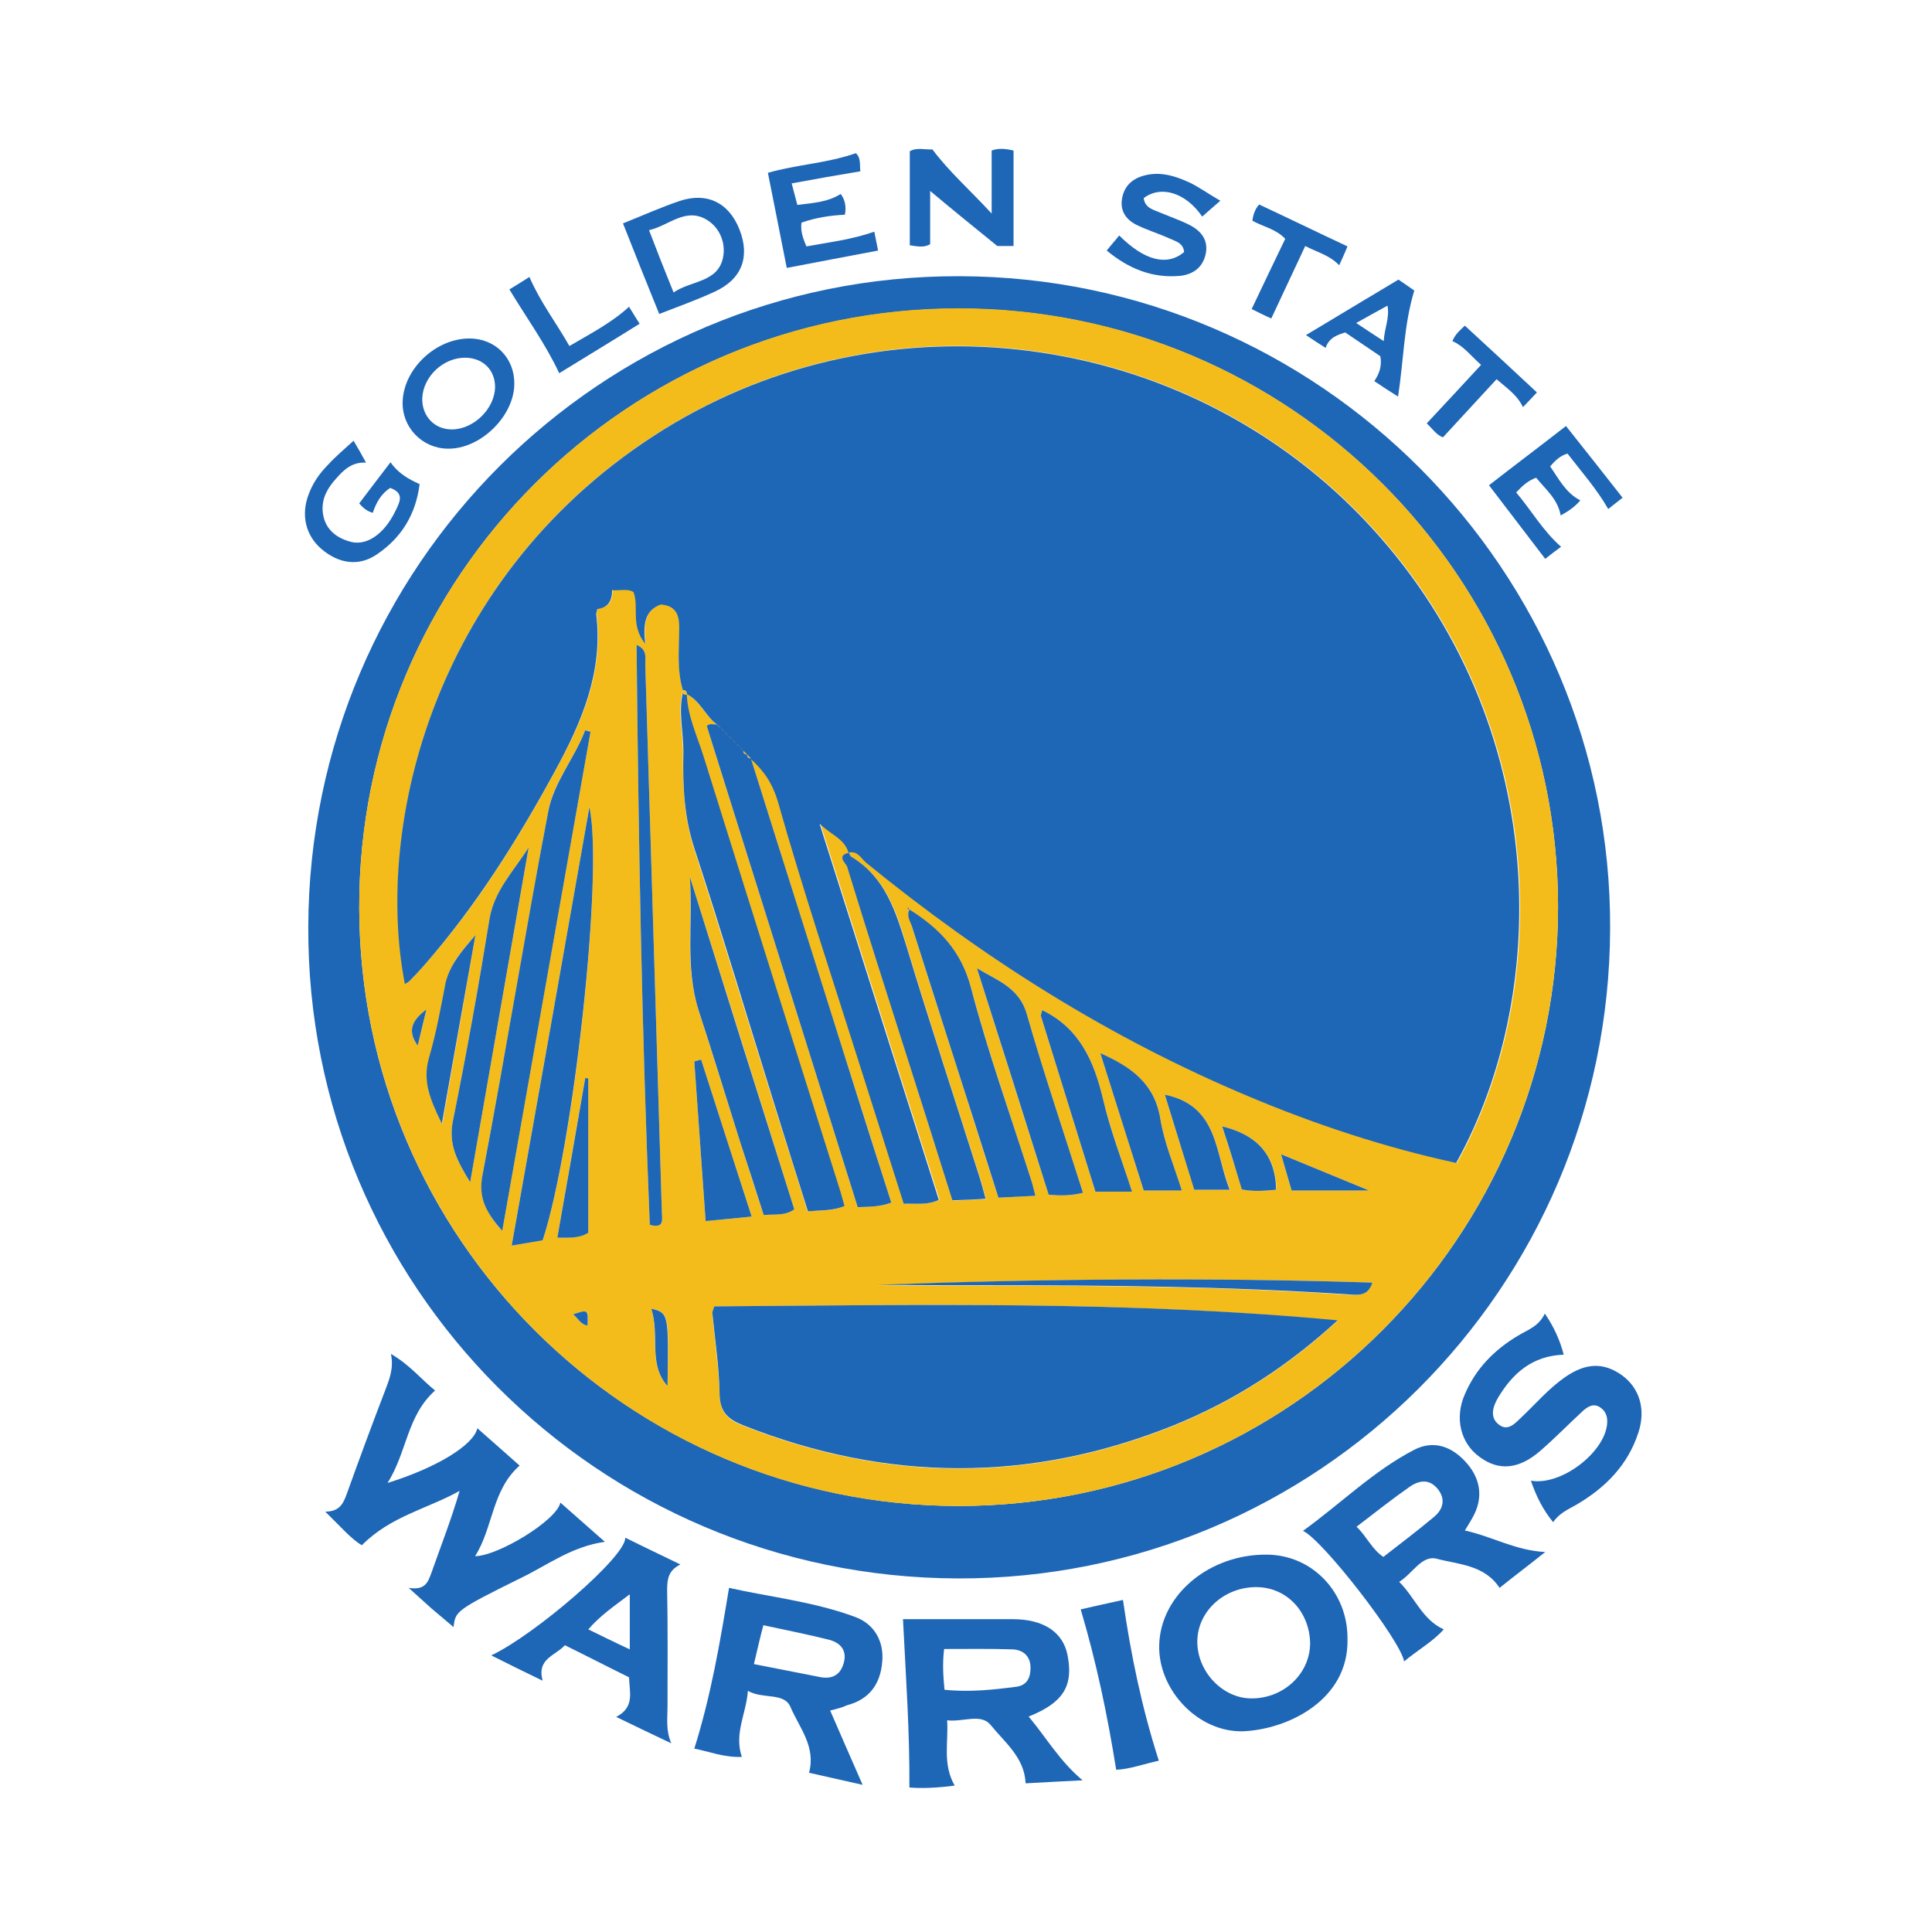 <?xml version="1.0" encoding="utf-8"?>
<!-- Generator: Adobe Illustrator 21.0.0, SVG Export Plug-In . SVG Version: 6.00 Build 0)  -->
<svg version="1.1" id="Layer_1" xmlns="http://www.w3.org/2000/svg" xmlns:xlink="http://www.w3.org/1999/xlink" x="0px" y="0px"
	 viewBox="0 0 512 512" style="enable-background:new 0 0 512 512;" xml:space="preserve">
<style type="text/css">
	.st0{fill:#1E66B6;}
	.st1{fill:#F4BC1A;}
</style>
<g>
	<path class="st0" d="M426.7,246.1c-0.3,95.4-77.7,172.5-172.9,172.2C158.3,418,81.3,340.7,81.7,245.6C82,150,159.3,72.9,254.3,73.2
		C349.5,73.4,427.1,151.2,426.7,246.1z M254,399.1c87.7,0,158.9-71.2,158.9-158.9c-0.1-87.5-71.1-158.4-158.8-158.4
		C166.3,81.7,95,152.9,95.2,240.6C95.3,328.1,166.4,399,254,399.1z"/>
	<path class="st0" d="M115.3,368.5c-7.5,6.7-7.4,16.3-12.6,24.5c12.9-4,22.8-10,23.8-14.5c4,3.5,7.8,6.9,11.2,9.9
		c-7.4,6.5-7,16.5-11.8,24c6,0,21.7-9.5,22.6-14.2c4,3.5,7.6,6.7,11.8,10.4c-8.7,1.2-15.1,6.1-22.1,9.5c-17.6,8.7-17.5,8.9-18,13.1
		c-2.1-1.8-3.9-3.3-5.8-4.9c-1.7-1.5-3.4-3.1-6.1-5.5c4.4,0.7,5.1-1.5,6-3.9c2.5-7.1,5.3-14.2,7.5-21.8c-8.4,4.7-18.3,6.7-25.9,14.4
		c-2.8-1.6-5.8-5.1-9.7-8.9c3.8,0,4.8-2.2,5.7-4.7c3.3-9.2,6.7-18.4,10.2-27.5c1.1-2.9,2.3-5.8,1.5-9.6
		C108.6,361.7,111.7,365.6,115.3,368.5z"/>
	<path class="st0" d="M388.2,405.6c7.3,1.6,13.4,5.3,21.3,5.7c-4,3.2-8.1,6.3-12.1,9.5c-4-6.1-10.9-6.2-16.6-7.7
		c-4-1.1-6.4,3.9-10,6.1c4.3,4.3,6.1,10,11.8,12.6c-2.8,3.2-6.8,5.4-10.5,8.5c-0.8-5.4-21.6-32.3-26.8-34.6
		c10.1-7.3,18.7-15.9,29.5-21.5c4.9-2.5,9.6-1.1,13.5,3.1c4,4.3,4.8,9.3,2.3,14.2C390,402.7,389.3,403.8,388.2,405.6z M359.5,404.6
		c2.8,2.7,4,5.9,7.1,8c4.5-3.5,9-6.9,13.3-10.5c2.5-2,3.3-4.7,1.2-7.4c-2.2-2.8-4.9-2.5-7.5-0.7C369,397.2,364.6,400.7,359.5,404.6z
		"/>
	<path class="st0" d="M220,453.3c2.8,6.4,5.5,12.7,8.6,19.7c-5.3-1.2-9.7-2.2-14.2-3.2c1.9-6.9-2.6-12-4.9-17.4
		c-1.7-4-7.2-2-11.3-4.3c-0.5,6.3-3.7,11.3-1.6,17.5c-4.7,0.2-8.9-1.5-12.6-2.2c4.4-14,6.8-28,9.2-42.6c10.6,2.4,22.3,3.6,33.4,7.7
		c5.2,1.9,7.7,6.6,7.2,11.9c-0.5,6.1-3.6,10-9.3,11.5C223.2,452.5,221.7,452.9,220,453.3z M199.8,441c6,1.2,11.7,2.3,17.3,3.4
		c3.3,0.7,5.6-0.4,6.5-3.7c1-3.5-1.1-5.5-4.1-6.2c-5.6-1.4-11.2-2.5-17.2-3.8C201.4,434.1,200.7,437.1,199.8,441z"/>
	<path class="st0" d="M239.3,429.1c9.2,0,19.2,0,29.1,0c8.1,0,13.3,3.4,14.5,9.5c1.6,8.1-1,12.6-10.3,16.3
		c4.7,5.6,8.2,11.8,14.3,16.9c-5.4,0.3-10.3,0.5-15.1,0.8c-0.3-6.9-5.6-10.9-9.3-15.5c-2.6-3.1-7.2-0.7-11.5-1.2
		c0.4,5.8-1.3,11.5,2,17.3c-4.5,0.6-8.8,0.8-12,0.5C241.1,459.1,240.1,445,239.3,429.1z M250.3,447.8c6.6,0.7,12.9,0,19.1-0.8
		c2.7-0.4,3.7-2.3,3.7-5c0-3.1-1.9-4.7-4.6-4.9c-6.1-0.2-12.2-0.1-18.3-0.1C249.7,441.1,250,444.4,250.3,447.8z"/>
	<path class="st0" d="M357.1,434.3c0.4,16.2-15.8,24-27.6,24.5c-11.9,0.4-22.6-10.9-22.3-22.8c0.3-13.3,13.3-24.2,28.6-24
		C347.8,412.1,357.2,422,357.1,434.3z M332.9,420.6c-8.5,0-15.5,6.4-15.6,14.3c-0.1,8,6.6,15.1,14.2,15.2
		c8.6,0.1,15.7-6.5,15.7-14.7C347,427,340.9,420.6,332.9,420.6z"/>
	<path class="st0" d="M405.7,392.4c8.1,1.4,19.5-7.5,20.2-15c0.2-1.8-0.3-3.4-1.8-4.4c-1.7-1.2-3.2-0.3-4.5,0.8
		c-3.8,3.5-7.4,7.2-11.3,10.6c-5.7,5-11.1,5.5-16.2,1.7c-5-3.6-6.7-10.3-3.9-16.6c2.9-6.8,7.8-11.8,14.2-15.6c2.5-1.5,5.4-2.4,7-5.8
		c2.5,3.7,4,7.1,5,10.9c-8.3,0.3-13.5,4.9-17.4,11.4c-1.4,2.4-2.3,5.3,0.3,7.2c2.4,1.8,4.3-0.5,6-2.1c3.7-3.5,7.1-7.5,11.4-10.5
		c5.6-3.9,10.3-4,15.2-0.5c4.6,3.4,6.3,9,4.3,15.1c-2.8,8.7-8.8,14.7-16.5,19.2c-2.1,1.2-4.5,2.2-6.1,4.6
		C408.9,400.1,407.2,396.7,405.7,392.4z"/>
	<path class="st0" d="M165.7,407.5c5,2.5,9.5,4.6,14.6,7.1c-3.2,1.6-3.5,3.9-3.5,6.8c0.2,10.3,0.1,20.6,0.1,30.9
		c0,3.1-0.5,6.2,1,9.7c-4.6-2.2-9.3-4.4-14.6-7c5-2.6,3.5-6.6,3.4-10.5c-5.7-2.8-11.3-5.7-17-8.5c-2.5,2.8-7.5,3.5-5.9,9.4
		c-4.8-2.3-9-4.4-13.6-6.7C141.8,433.2,166,412.4,165.7,407.5z M166.9,437.1c0-5.2,0-9.6,0-14.6c-4.1,3.1-7.8,5.6-11,9.3
		C159.6,433.6,163,435.3,166.9,437.1z"/>
	<path class="st0" d="M286.4,426.5c3.4-0.8,7.6-1.7,11.2-2.5c2.1,14.6,5,28.6,9.5,42.6c-3.7,0.8-7.9,2.3-11.3,2.4
		C293.5,454.6,290.6,440.7,286.4,426.5z"/>
	<path class="st0" d="M268.6,65.2c-2.1,0-3.9,0-4.3,0c-6.8-5.5-12.8-10.4-17.8-14.6c0,3.3,0,8.7,0,14.1c-1.6,1-3.4,0.6-5.4,0.3
		c0-8.3,0-16.5,0-24.9c1.8-1.1,4-0.4,6-0.5c4.5,6,10.1,10.9,15.7,17c0-6.2,0-11.3,0-16.7c1.8-0.7,3.7-0.5,5.8,0
		C268.6,48.1,268.6,56.4,268.6,65.2z"/>
	<path class="st0" d="M165.1,59.2c5-2,9.9-4.2,14.9-5.9c7.3-2.5,13.2,0.4,16,7.6c2.8,7.2,0.6,13.1-6.6,16.4c-4.8,2.2-9.8,4-14.7,5.9
		C171.4,75.1,168.3,67.3,165.1,59.2z M178.5,77.5c4.7-3.2,11.7-2.6,13.1-9.2c0.8-3.8-0.8-7.9-4.2-10c-5.7-3.5-10.1,1.5-15.4,2.7
		C174.1,66.5,176.1,71.6,178.5,77.5z"/>
	<path class="st0" d="M323.4,53.2c-1.9,1.6-3.3,2.9-4.8,4.2c-4.3-6.3-10.9-8.4-15.5-4.9c0.3,2.7,2.7,3.1,4.5,3.9
		c2.6,1.1,5.3,2,7.8,3.3c3,1.6,4.9,4,4.1,7.7c-0.8,3.5-3.3,5.3-6.7,5.7c-7.4,0.7-13.7-1.9-19.5-6.7c1-1.3,2.2-2.6,3.3-4
		c6.7,6.7,12.7,8.2,17.2,4.4c-0.2-2.5-2.4-2.9-4.1-3.7c-2.9-1.3-5.9-2.2-8.7-3.6c-2.5-1.3-4.1-3.5-3.7-6.5c0.4-3,2-5.1,5-6.2
		c4.6-1.6,8.9-0.3,13,1.6C317.8,49.6,320.1,51.3,323.4,53.2z"/>
	<path class="st0" d="M209.8,48.6c0.6,2.3,1,3.8,1.5,5.7c4.1-0.5,8-0.7,11.5-2.9c1.2,1.6,1.5,3.5,1.1,5.5c-4,0.2-7.8,0.8-11.5,2.1
		c-0.3,2.3,0.4,4.1,1.3,6.3c6-1.1,12-1.8,18-3.9c0.3,1.7,0.7,3.3,1,5c-8.1,1.5-16.2,3.1-24.2,4.6c-1.7-8.5-3.3-16.8-5-25.2
		c7.6-2.2,15.6-2.5,23.3-5.2c1.4,1.2,1,3.1,1.2,4.8C222,46.4,216.2,47.4,209.8,48.6z"/>
	<path class="st0" d="M430,131.9c-1.3,1-2.4,1.9-3.8,3c-3.1-5.4-7.1-9.9-10.8-14.7c-2,0.6-3.3,1.9-4.6,3.4c2.3,3.3,4.1,7,8,9
		c-1.4,1.7-3.2,2.9-5.2,4c-0.8-4.4-4-6.9-6.5-10c-2.2,0.8-3.6,2.1-5.3,3.9c4,4.7,7,10.1,11.9,14.4c-1.4,1-2.8,2.1-4.2,3.2
		c-5.1-6.7-10-13.1-14.9-19.5c6.8-5.3,13.6-10.4,20.4-15.7C419.8,118.9,424.8,125.3,430,131.9z"/>
	<path class="st0" d="M124.4,89.7c6.9,0,12,5.2,11.9,12.1c-0.1,8.6-9.1,17.3-17.7,17.1c-6.7-0.1-12-5.6-11.9-12.2
		C106.8,97.9,115.4,89.7,124.4,89.7z M123.4,94.8c-5.9-0.1-11.3,5-11.5,10.8c-0.1,4.7,3.3,8.3,8,8.2c5.7-0.1,11.2-5.5,11.3-11.2
		C131.2,98,128,94.9,123.4,94.8z"/>
	<path class="st0" d="M93.7,116.8c1.2,2,2.1,3.6,3.3,5.8c-3.7-0.2-5.9,1.9-7.9,4.2c-2.2,2.4-3.8,5.1-3.6,8.5
		c0.3,4.6,3.3,7.2,7.5,8.3c4.3,1.1,8.9-2.2,11.8-8.2c1.1-2.3,2.5-4.7-1.4-6.1c-2.3,1.5-3.7,3.8-4.6,6.6c-1.5-0.4-2.6-1.3-3.6-2.5
		c2.7-3.6,5.4-7.1,8.3-10.9c1.9,2.8,4.6,4.4,7.7,5.8c-1,8-4.8,14.2-11.3,18.6c-4.8,3.3-10.1,2.5-14.7-1.4c-4.2-3.6-5.5-9-3.4-14.5
		c1.1-3,2.9-5.6,5.2-7.9C88.9,121,91.2,119.1,93.7,116.8z"/>
	<path class="st0" d="M370.5,105.1c-2.2-1.4-4.1-2.6-6.3-4.1c1.3-1.9,2.1-4,1.6-6.6c-2.9-2-6.1-4.1-9.3-6.3
		c-2.2,0.7-4.3,1.4-5.2,4.1c-1.9-1.2-3.4-2.2-5.2-3.4c8.2-4.9,16.1-9.7,24.5-14.7c0.9,0.6,2.8,1.9,4.2,2.9
		C372,86.2,372,95.4,370.5,105.1z M359.4,85.6c2.7,1.8,4.7,3.1,7.3,4.8c0.2-3.5,1.6-6.1,1-9.4C364.9,82.5,362.5,83.9,359.4,85.6z"/>
	<path class="st0" d="M354.9,70.3c-2.6-2.7-5.7-3.4-9-5.1c-3.1,6.6-6,12.8-9,19.2c-1.6-0.7-3.6-1.7-5.2-2.5c3-6.3,5.9-12.4,8.9-18.6
		c-2.4-2.6-5.8-3.2-8.7-4.8c0.2-1.8,0.9-3.4,1.8-4.3c7.9,3.7,15.5,7.4,23.4,11.1C356.5,66.8,355.8,68.3,354.9,70.3z"/>
	<path class="st0" d="M392.5,96.7c-2.8-2.5-4.6-5-7.6-6.3c0.8-2,2.3-3.1,3.3-4.1c6.4,5.9,12.7,11.7,19.1,17.7
		c-0.9,1-2.3,2.4-3.7,3.9c-1.5-3.2-4.1-4.9-7-7.4c-4.7,5.1-9.4,10.2-14.2,15.4c-1.7-0.6-2.8-2.3-4.3-3.7
		C382.8,107.2,387.5,102.1,392.5,96.7z"/>
	<path class="st0" d="M135,76.7c1.5-0.9,3.4-2.1,5.3-3.3c2.8,6.5,7,12,10.6,18.3c5.6-3.3,11.1-6.1,15.8-10.4c1,1.6,1.9,3.1,2.8,4.5
		c-7.2,4.5-14.3,8.8-21.3,13.1C144.5,91,139.5,84.2,135,76.7z"/>
	<path class="st1" d="M254,399.1c-87.6,0-158.6-71-158.8-158.5C95,152.9,166.3,81.7,254.1,81.7c87.7,0.1,158.7,71,158.8,158.4
		C412.9,327.9,341.7,399.1,254,399.1z M276.2,267.7c-0.2,0-0.3,0.1-0.3,0.1C275.9,267.8,276.1,267.7,276.2,267.7
		c-0.1,0.5-0.5,1.2-0.3,1.7c4.8,15.5,9.6,31,14.4,46.4c3.5,0,6.4,0,9.7,0c-2.7-8.4-5.7-16.4-7.7-24.6
		C289.9,281.2,286.1,272.5,276.2,267.7z M241,241c-0.1-0.2-0.3-0.4-0.4-0.6c0,0.2-0.1,0.4-0.1,0.6c0.2,0,0.4-0.1,0.6-0.1
		c-0.9,1.7,0.2,3.2,0.6,4.7c3.4,10.8,6.8,21.5,10.3,32.3c4.2,13.1,8.3,26.2,12.6,39.5c3.4-0.2,6.4-0.3,9.8-0.5
		c-0.5-1.8-0.8-3.1-1.2-4.4c-5.4-16.9-11.3-33.7-15.9-50.8C254.7,251.9,248.8,246,241,241z M181,183c-1.6,5.6,0.1,11.1,0,16.7
		c-0.1,8.5,0.3,16.9,2.9,25.1c7.3,22.6,14.2,45.4,21.3,68.1c2.9,9.3,5.9,18.6,8.8,28.1c3.5-0.3,6.7,0,9.7-1.4
		c-0.4-1.4-0.7-2.7-1.1-3.9c-12.1-38.4-24.2-76.7-36.2-115.1c-1.7-5.5-4.3-10.8-4.5-16.7c3.6,1.8,5,5.8,8.1,8.1c-1,0-2-0.4-2.7,0.4
		c13.4,42.6,26.7,85.1,40,127.5c3.3-0.1,6-0.1,8.9-1.2c-3.9-12.2-7.7-24.4-11.6-36.5c-8.6-27.1-17.1-54.1-25.6-81.2
		c3.6,3.1,6,6.5,7.4,11.6c6.6,23.3,14.3,46.3,21.6,69.5c3.9,12.3,7.8,24.6,11.7,36.9c3.4-0.1,6.3,0.3,9.3-1
		c-10.5-33.1-20.9-65.9-31.6-99.7c3.1,3,6.7,4,7.7,7.8c-3.5,0.7-0.7,2.8-0.5,3.7c5,16.4,10.2,32.6,15.4,48.9
		c4.1,13.1,8.3,26.2,12.5,39.5c3.1-0.2,5.8-0.3,8.8-0.4c-0.6-2.2-1-3.8-1.5-5.4c-6.5-20.4-13.2-40.8-19.4-61.3
		c-2.8-9.4-5.6-18.4-14.6-23.9c-0.4-0.2-0.5-0.8-0.8-1.2c2.4-0.7,3.3,1.5,4.7,2.6c31,25.4,64.5,46.5,101.5,62
		c17.8,7.5,36.1,13.4,54.9,17.6c26-46.7,24.5-119.4-24.7-170.8C313.2,87.1,235.4,77,176.2,113.6c-61.3,37.9-77,105.1-68.8,147.1
		c0.4-0.3,0.9-0.5,1.2-0.8c1.4-1.4,2.8-2.9,4.1-4.4c13.7-15.6,24.6-33.1,34.5-51.3c7.2-13.1,12.8-26.3,10.9-41.6
		c0-0.3,0.1-0.6,0.3-1.3c2.7-0.3,4.1-2,3.9-5c2.2,0.2,4-0.5,5.7,0.5c1.5,4-0.9,8.8,3.1,13.7c-0.6-5.3-0.1-8.8,4.1-10.4
		c3.7,0.4,4.9,2.4,4.9,6C180,171.8,179.4,177.5,181,183z M189.3,346.2c-0.3,1-0.5,1.5-0.5,2c0.6,7.1,1.7,14.2,1.9,21.4
		c0.1,4.7,2.2,6.7,6.2,8.2c38.1,15.1,76.2,15.3,114.2,0c15.8-6.4,30-15.5,43.4-27.8C298.7,344.7,244,345.8,189.3,346.2z
		 M156.5,193.9c-0.5-0.1-1-0.3-1.4-0.4c-2.8,7.4-8.4,13.7-9.8,21.5c-6,32-11.3,64.2-17.4,96.2c-1.2,6.4,1.1,10.3,5.2,15
		C140.9,281.7,148.7,237.8,156.5,193.9z M143.8,328.7c8.2-24.3,16.2-97.5,12.4-114.8c-6.9,39.2-13.7,77.5-20.6,116.2
		C139,329.5,141.4,329.1,143.8,328.7z M182.8,232.3c0.8,11.8-1.4,23.8,2.3,35.3c3.7,11.7,7.4,23.5,11.1,35.2
		c2,6.4,4.1,12.8,6.2,19.2c3-0.3,5.5,0.3,8.1-1.5C201.3,291.1,192.1,261.7,182.8,232.3z M124.6,313.3c5.3-30.3,10.4-59.4,15.5-88.6
		c-4,6.2-9.2,11.4-10.4,19.1c-2.9,17.9-6.1,35.7-9.7,53.5C118.8,303.3,121.2,307.7,124.6,313.3z M287,316.1
		c-5.1-16.1-10.4-31.7-14.9-47.4c-2-7-7.8-8.9-13.2-12.1c6.3,20,12.7,40,19,60C281,316.9,283.8,316.9,287,316.1z M168.7,170.9
		c0.5,51.6,1.4,102.7,3.5,153.7c3.8,1,3.3-1.2,3.2-3.3c-1.5-48.5-2.9-96.9-4.4-145.4C171,174.3,171.6,172.3,168.7,170.9z
		 M291.6,279.1c4,12.5,7.8,24.6,11.5,36.4c3.6,0,6.6,0,10.1,0c-2.1-6.7-4.7-12.7-5.7-19C306.1,287.2,299.9,282.9,291.6,279.1z
		 M199.2,322.4c-4.6-14.2-9-27.9-13.4-41.6c-0.6,0.2-1.2,0.3-1.8,0.5c1,14.1,2,28.2,3,42.3C191.4,323.2,195,322.8,199.2,322.4z
		 M363.7,339.9c-43.9-1.4-87.7-1-131.4,0.7c9.6,0.1,19.2,0.1,28.9,0.1c32,0,63.9,0.3,95.9,2.4C359.6,343.2,362.4,343.7,363.7,339.9z
		 M126,247.8c-3.4,4-6.8,7.6-7.8,12.7c-1.4,6.7-2.5,13.4-4.4,19.9c-1.8,6.1,0.3,11.1,3.4,17.5C120.3,280.3,123.2,264,126,247.8z
		 M308.7,290.1c2.7,8.8,5.3,17.1,7.9,25.2c3.3,0,6.1,0,9.4,0C321.9,305.5,323,293.1,308.7,290.1z M155.9,285.8
		c-0.3,0-0.5-0.1-0.8-0.1c-2.5,14-4.9,28.1-7.4,42.3c3.4,0,5.9,0.1,8.2-1.3C155.9,313,155.9,299.4,155.9,285.8z M323.9,298.5
		c1.8,5.8,3.6,11.3,5.3,16.7c3.4,0.7,6.4,0.3,9.1,0.1C338,305.7,332.9,300.7,323.9,298.5z M342.3,315.5c7,0,13.5,0,20.5,0
		c-7.7-3.2-15.1-6.2-23.3-9.6C340.5,309.3,341.3,312.1,342.3,315.5z M172.6,346.8c2.2,7.2-0.9,14.7,4.3,20.5
		C177.3,348,177.3,348,172.6,346.8z M110.7,277.1c0.9-3.5,1.6-6.5,2.3-9.6C109.8,270.1,107.5,272.7,110.7,277.1z M155.7,351.3
		c0.3-4.3,0.3-4.3-3.8-3C153.2,349.4,153.9,351,155.7,351.3z"/>
	<path class="st0" d="M190,192c-3.1-2.3-4.4-6.3-8.1-8.1l0.1,0.1c0-0.7-0.3-1.2-1.1-1.1l0.1,0.1c-1.7-5.5-1-11.2-1-16.8
		c0-3.7-1.2-5.7-4.9-6c-4.2,1.6-4.7,5.1-4.1,10.4c-4-4.9-1.6-9.7-3.1-13.7c-1.7-1-3.5-0.3-5.7-0.5c0.1,3-1.3,4.7-3.9,5
		c-0.1,0.6-0.3,1-0.3,1.3c1.9,15.3-3.8,28.6-10.9,41.6c-9.9,18.2-20.8,35.6-34.5,51.3c-1.3,1.5-2.7,3-4.1,4.4
		c-0.3,0.3-0.8,0.5-1.2,0.8c-8.2-42,7.6-109.2,68.8-147.1c59.2-36.6,137-26.5,185.1,23.7c49.2,51.4,50.7,124.1,24.7,170.8
		c-18.8-4.1-37.1-10.1-54.9-17.6c-37-15.5-70.5-36.7-101.5-62c-1.3-1.1-2.3-3.3-4.7-2.6l0.1,0.1c-1-3.8-4.6-4.8-7.7-7.8
		c10.7,33.8,21.1,66.6,31.6,99.7c-3,1.4-5.9,0.9-9.3,1c-3.9-12.3-7.8-24.6-11.7-36.9c-7.3-23.1-15-46.2-21.6-69.5
		c-1.5-5.1-3.8-8.4-7.4-11.6l0.1,0.1c-0.4-0.4-0.7-0.7-1.1-1.1l0.1,0.1c-0.4-0.4-0.7-0.7-1.1-1.1l0.1,0.1c-0.4-0.4-0.7-0.7-1.1-1.1
		l0.1,0.1c-0.4-0.4-0.7-0.7-1.1-1.1l0.1,0.1c-0.4-0.4-0.7-0.7-1.1-1.1l0.1,0.1c-0.4-0.4-0.7-0.7-1.1-1.1l0.1,0.1
		c-0.4-0.4-0.7-0.7-1.1-1.1l0.1,0.1c-0.4-0.4-0.7-0.7-1.1-1.1l0.1,0.1C190.7,192.7,190.3,192.3,190,192L190,192z"/>
	<path class="st0" d="M189.3,346.2c54.7-0.4,109.5-1.5,165.2,3.7c-13.4,12.3-27.6,21.4-43.4,27.8c-38,15.3-76.1,15.1-114.2,0
		c-4-1.6-6.1-3.5-6.2-8.2c-0.1-7.1-1.2-14.2-1.9-21.4C188.7,347.7,189,347.2,189.3,346.2z"/>
	<path class="st0" d="M182,183.9c0.2,5.9,2.8,11.2,4.5,16.7c12,38.4,24.1,76.8,36.2,115.1c0.4,1.3,0.7,2.5,1.1,3.9
		c-3,1.3-6.2,1.1-9.7,1.4c-3-9.5-5.9-18.8-8.8-28.1c-7.1-22.7-13.9-45.5-21.3-68.1c-2.7-8.3-3.1-16.7-2.9-25.1
		c0.1-5.6-1.5-11.2,0-16.7c0,0-0.1-0.1-0.1-0.1c0,0.8,0,1.4,1.1,1.1L182,183.9z"/>
	<path class="st0" d="M199,201c8.5,27.1,17.1,54.1,25.6,81.2c3.8,12.1,7.7,24.3,11.6,36.5c-2.9,1.1-5.5,1.1-8.9,1.2
		c-13.3-42.4-26.6-84.9-40-127.5c0.7-0.8,1.7-0.4,2.7-0.4c0,0-0.1-0.1-0.1-0.1c0.4,0.4,0.7,0.7,1.1,1.1c0,0-0.1-0.1-0.1-0.1
		c0.4,0.4,0.7,0.7,1.1,1.1c0,0-0.1-0.1-0.1-0.1c0.4,0.4,0.7,0.7,1.1,1.1c0,0-0.1-0.1-0.1-0.1c0.4,0.4,0.7,0.7,1.1,1.1
		c0,0-0.1-0.1-0.1-0.1c0.4,0.4,0.7,0.7,1.1,1.1c0,0-0.1-0.1-0.1-0.1c0.4,0.4,0.7,0.7,1.1,1.1c0,0-0.1-0.1-0.1-0.1
		c0.4,0.4,0.7,0.7,1.1,1.1c0,0-0.1-0.1-0.1-0.1c0.1,0.7,0.4,1,1.1,1.1c0,0-0.1-0.1-0.1-0.1C198,200.6,198.4,201,199,201L199,201z"/>
	<path class="st0" d="M156.5,193.9c-7.8,43.9-15.5,87.7-23.4,132.3c-4.1-4.7-6.5-8.6-5.2-15c6.1-32,11.3-64.2,17.4-96.2
		c1.5-7.8,7-14.1,9.8-21.5C155.5,193.7,156,193.8,156.5,193.9z"/>
	<path class="st0" d="M143.8,328.7c-2.3,0.4-4.8,0.8-8.2,1.4c6.9-38.7,13.7-77,20.6-116.2C160,231.2,151.9,304.4,143.8,328.7z"/>
	<path class="st0" d="M224.9,225.9c0.3,0.4,0.4,1,0.8,1.2c9,5.5,11.7,14.5,14.6,23.9c6.2,20.5,12.9,40.8,19.4,61.3
		c0.5,1.6,0.9,3.2,1.5,5.4c-3.1,0.2-5.7,0.3-8.8,0.4c-4.2-13.3-8.3-26.4-12.5-39.5c-5.2-16.3-10.4-32.6-15.4-48.9
		c-0.3-0.9-3-3,0.5-3.7C225,226,224.9,225.9,224.9,225.9z"/>
	<path class="st0" d="M241,241c7.9,5,13.7,10.9,16.3,20.7c4.5,17.1,10.5,33.9,15.9,50.8c0.4,1.2,0.7,2.5,1.2,4.4
		c-3.4,0.2-6.4,0.3-9.8,0.5c-4.2-13.3-8.4-26.4-12.6-39.5c-3.4-10.7-6.9-21.5-10.3-32.3c-0.5-1.5-1.6-3-0.6-4.7L241,241z"/>
	<path class="st0" d="M182.8,232.3c9.2,29.4,18.4,58.8,27.7,88.2c-2.6,1.8-5.1,1.2-8.1,1.5c-2-6.3-4.1-12.7-6.2-19.2
		c-3.7-11.7-7.3-23.5-11.1-35.2C181.5,256.2,183.7,244.2,182.8,232.3z"/>
	<path class="st0" d="M124.6,313.3c-3.4-5.6-5.8-9.9-4.6-16.1c3.6-17.8,6.8-35.6,9.7-53.5c1.2-7.6,6.4-12.8,10.4-19.1
		C135,253.8,129.9,283,124.6,313.3z"/>
	<path class="st0" d="M287,316.1c-3.2,0.8-6,0.8-9.1,0.5c-6.3-20-12.6-40-19-60c5.3,3.2,11.2,5.1,13.2,12.1
		C276.6,284.4,281.9,300,287,316.1z"/>
	<path class="st0" d="M168.7,170.9c2.9,1.3,2.3,3.4,2.3,5c1.5,48.5,2.9,96.9,4.4,145.4c0.1,2.1,0.6,4.3-3.2,3.3
		C170.1,273.7,169.2,222.6,168.7,170.9z"/>
	<path class="st0" d="M276.2,267.7c9.9,4.8,13.7,13.5,16.1,23.5c1.9,8.2,5,16.2,7.7,24.6c-3.3,0-6.2,0-9.7,0
		c-4.8-15.4-9.6-30.9-14.4-46.4C275.7,269,276.1,268.3,276.2,267.7L276.2,267.7z"/>
	<path class="st0" d="M291.6,279.1c8.3,3.7,14.4,8.1,15.9,17.4c1,6.3,3.6,12.3,5.7,19c-3.5,0-6.5,0-10.1,0
		C299.4,303.8,295.6,291.7,291.6,279.1z"/>
	<path class="st0" d="M199.2,322.4c-4.2,0.4-7.8,0.8-12.2,1.2c-1-14.1-2-28.2-3-42.3c0.6-0.2,1.2-0.3,1.8-0.5
		C190.2,294.5,194.6,308.2,199.2,322.4z"/>
	<path class="st0" d="M363.7,339.9c-1.2,3.8-4,3.3-6.7,3.1c-31.9-2.1-63.9-2.4-95.9-2.4c-9.6,0-19.2,0-28.9-0.1
		C276,338.9,319.8,338.5,363.7,339.9z"/>
	<path class="st0" d="M126,247.8c-2.9,16.2-5.8,32.5-8.9,50c-3.1-6.4-5.2-11.3-3.4-17.5c1.9-6.5,3.1-13.2,4.4-19.9
		C119.3,255.4,122.7,251.7,126,247.8z"/>
	<path class="st0" d="M308.7,290.1c14.3,3,13.2,15.4,17.2,25.2c-3.3,0-6,0-9.4,0C314,307.2,311.4,298.9,308.7,290.1z"/>
	<path class="st0" d="M155.9,285.8c0,13.6,0,27.2,0,40.9c-2.4,1.5-4.9,1.3-8.2,1.3c2.5-14.3,5-28.3,7.4-42.3
		C155.3,285.7,155.6,285.7,155.9,285.8z"/>
	<path class="st0" d="M323.9,298.5c9,2.2,14.1,7.3,14.3,16.8c-2.7,0.2-5.7,0.6-9.1-0.1C327.5,309.8,325.8,304.3,323.9,298.5z"/>
	<path class="st0" d="M342.3,315.5c-1-3.4-1.8-6.1-2.8-9.6c8.2,3.4,15.5,6.4,23.3,9.6C355.8,315.5,349.2,315.5,342.3,315.5z"/>
	<path class="st0" d="M172.6,346.8c4.6,1.2,4.6,1.2,4.3,20.5C171.7,361.5,174.9,354,172.6,346.8z"/>
	<path class="st0" d="M110.7,277.1c-3.2-4.4-0.9-7.1,2.3-9.6C112.3,270.6,111.5,273.6,110.7,277.1z"/>
	<path class="st0" d="M155.7,351.3c-1.8-0.3-2.5-1.9-3.8-3C155.9,347,155.9,347,155.7,351.3z"/>
	<path class="st0" d="M241.1,240.9c-0.2,0-0.4,0.1-0.6,0.1c0-0.2,0.1-0.4,0.1-0.6c0.1,0.2,0.3,0.4,0.4,0.6
		C241,241,241.1,240.9,241.1,240.9z"/>
	<path class="st0" d="M276.3,267.7c-0.2,0.1-0.4,0.1-0.4,0.1C275.8,267.8,276,267.8,276.3,267.7
		C276.2,267.7,276.3,267.7,276.3,267.7z"/>
	<path class="st1" d="M195.1,197c-0.4-0.4-0.7-0.7-1.1-1.1C194.3,196.3,194.7,196.7,195.1,197z"/>
	<path class="st1" d="M196.1,198c-0.4-0.4-0.7-0.7-1.1-1.1C195.3,197.3,195.7,197.7,196.1,198z"/>
	<path class="st1" d="M197.1,199c-0.4-0.4-0.7-0.7-1.1-1.1C196.3,198.3,196.7,198.7,197.1,199z"/>
	<path class="st1" d="M198.1,200c-0.7-0.1-1-0.4-1.1-1.1C197.3,199.3,197.7,199.7,198.1,200z"/>
	<path class="st1" d="M199.1,201c-0.7-0.1-1-0.4-1.1-1.1C198.3,200.3,198.7,200.7,199.1,201z"/>
	<path class="st1" d="M194.1,196c-0.4-0.4-0.7-0.7-1.1-1.1C193.3,195.3,193.7,195.7,194.1,196z"/>
	<path class="st1" d="M193.1,195c-0.4-0.4-0.7-0.7-1.1-1.1C192.3,194.3,192.7,194.7,193.1,195z"/>
	<path class="st1" d="M192.1,194c-0.4-0.4-0.7-0.7-1.1-1.1C191.3,193.3,191.7,193.7,192.1,194z"/>
	<path class="st1" d="M191.1,193c-0.4-0.4-0.7-0.7-1.1-1.1C190.3,192.3,190.7,192.7,191.1,193z"/>
	<path class="st1" d="M182.1,184c-1.1,0.4-1.1-0.3-1.1-1.1C181.7,182.9,182,183.3,182.1,184z"/>
</g>
</svg>
